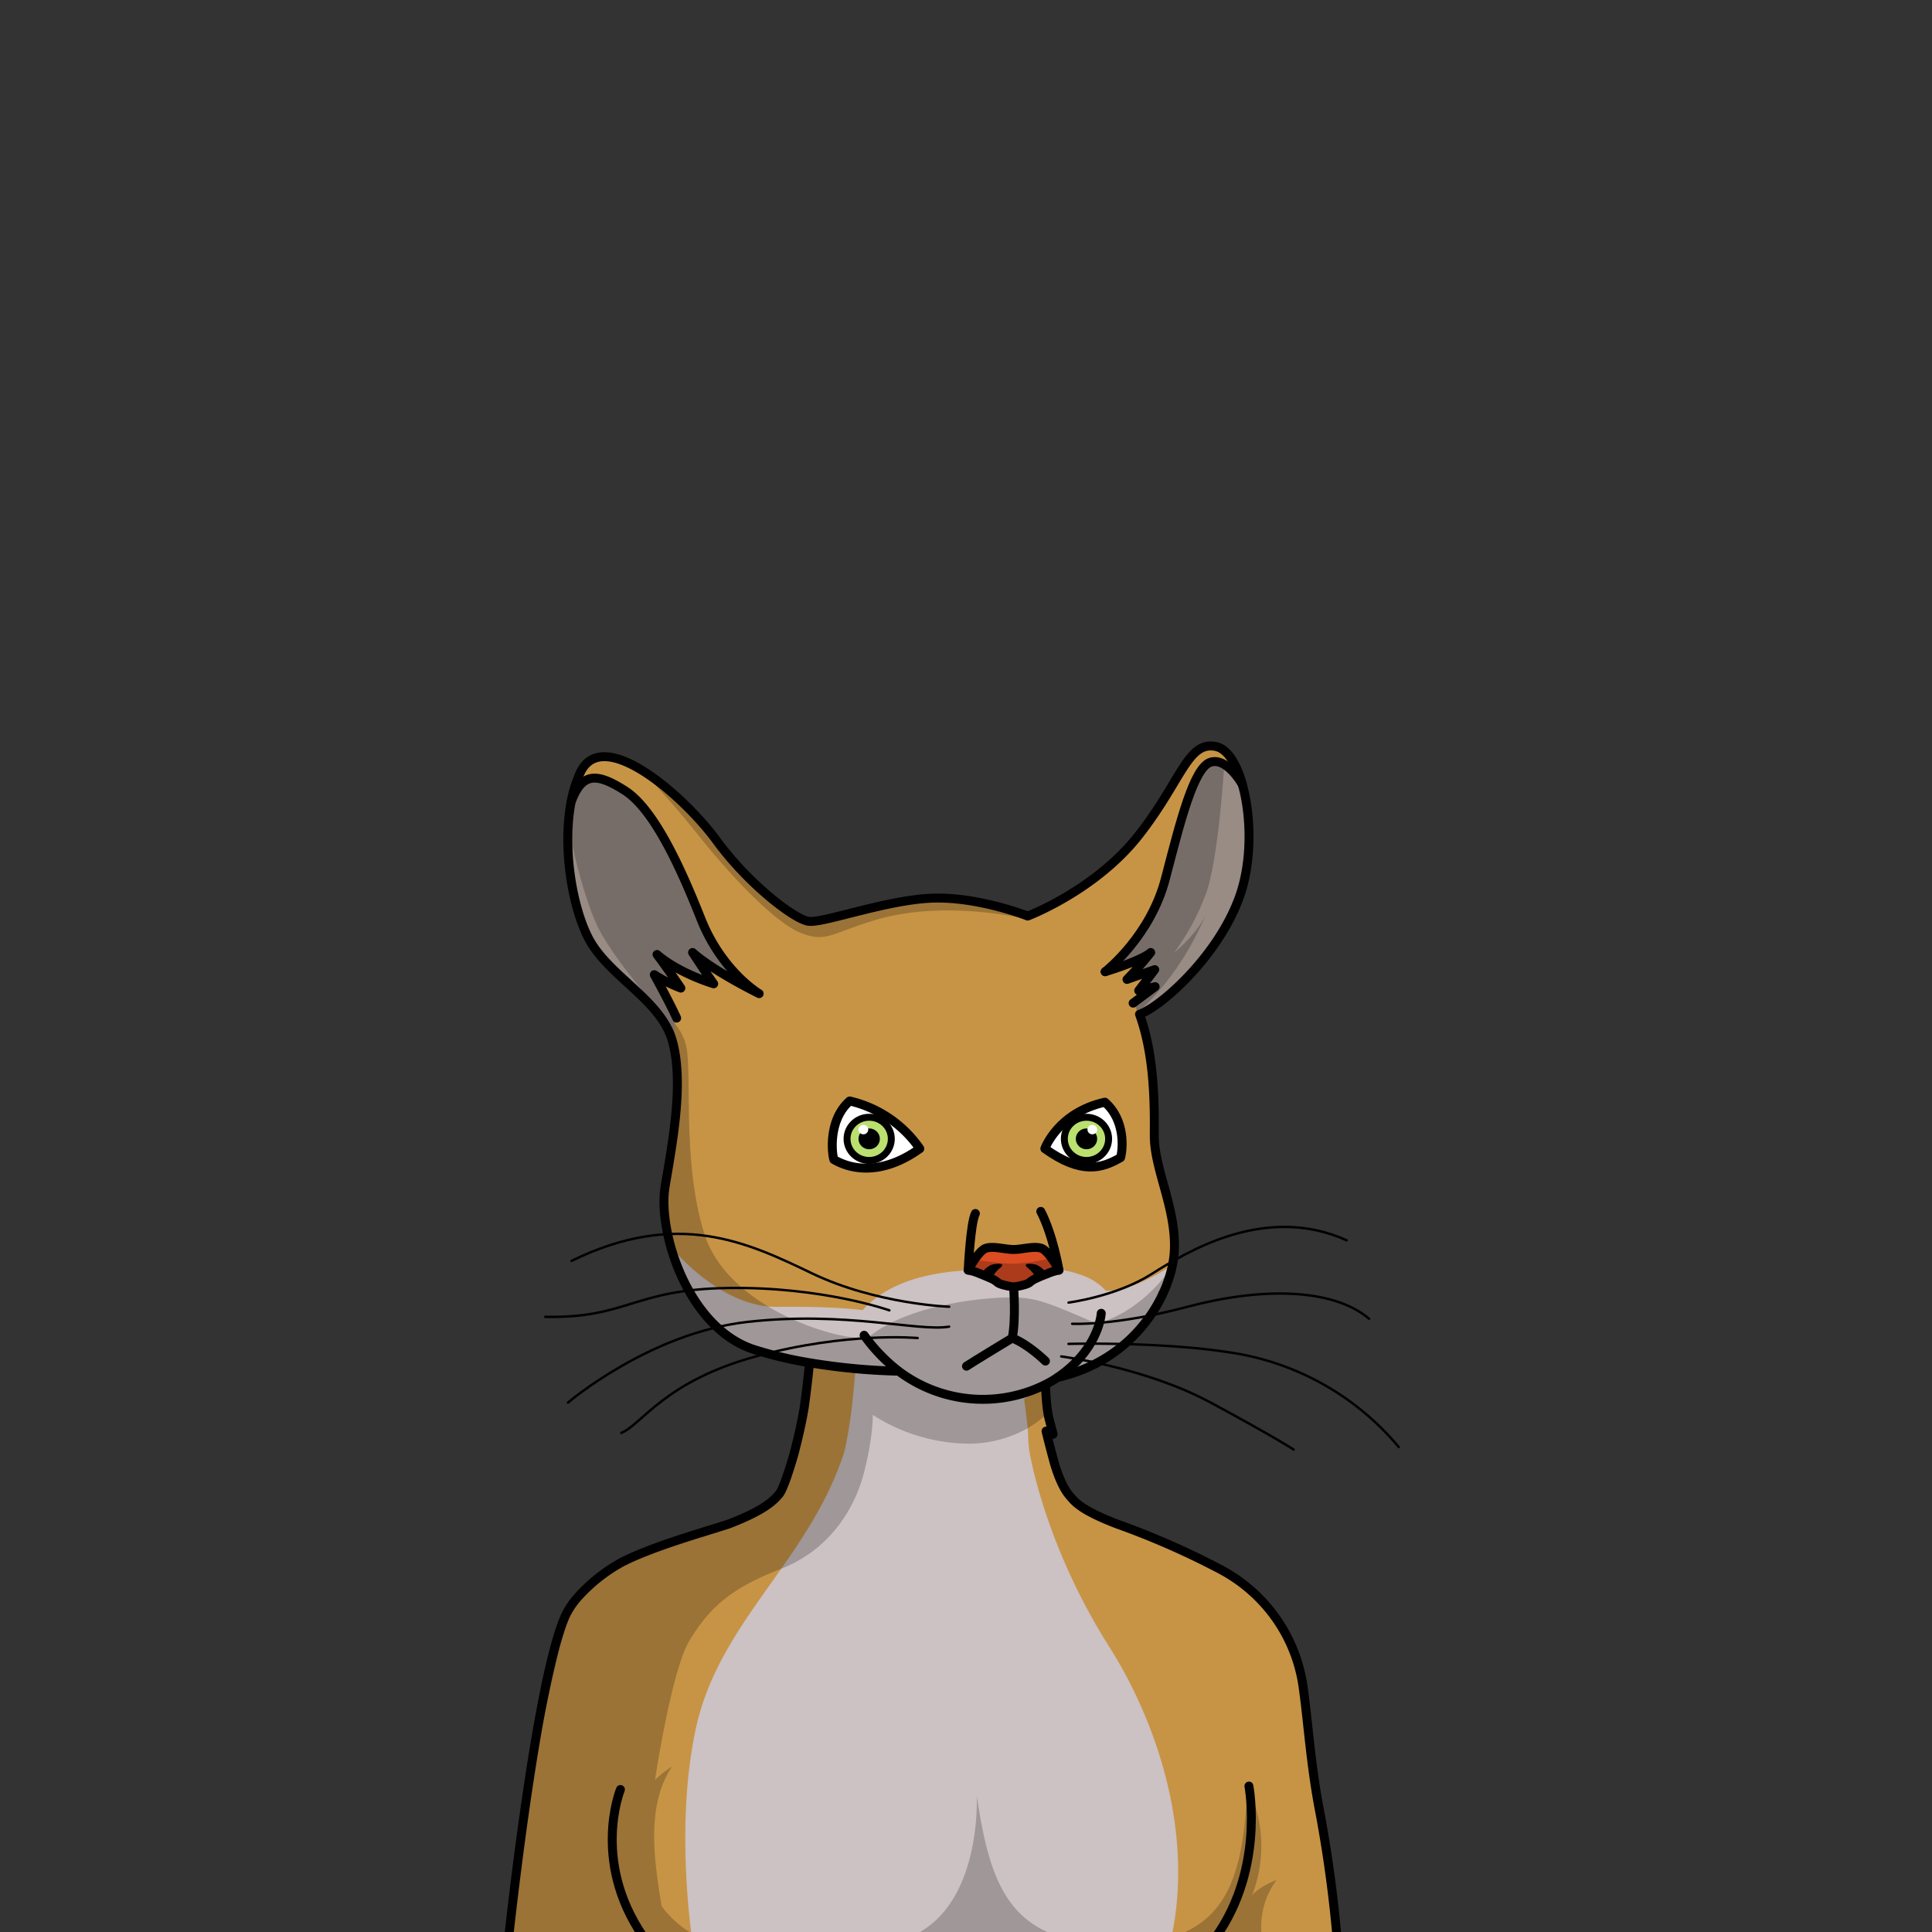 <svg xmlns="http://www.w3.org/2000/svg" viewBox="0 0 432 432">
  <rect x="0" y="0" width="432" height="432" fill="#333333" stroke="none"/>
  <defs>
    <style>.GUNDAN_RAT_BODY_RAT_BODY_14_cls-1{isolation:isolate;}.GUNDAN_RAT_BODY_RAT_BODY_14_cls-2{fill:#c79445;}.GUNDAN_RAT_BODY_RAT_BODY_14_cls-3{fill:#988c85;}.GUNDAN_RAT_BODY_RAT_BODY_14_cls-4{fill:#ccc1c3;}.GUNDAN_RAT_BODY_RAT_BODY_14_cls-5{fill:#db4c22;}.GUNDAN_RAT_BODY_RAT_BODY_14_cls-10,.GUNDAN_RAT_BODY_RAT_BODY_14_cls-6,.GUNDAN_RAT_BODY_RAT_BODY_14_cls-8{fill:none;stroke:#000;stroke-linecap:round;}.GUNDAN_RAT_BODY_RAT_BODY_14_cls-6,.GUNDAN_RAT_BODY_RAT_BODY_14_cls-8{stroke-linejoin:round;}.GUNDAN_RAT_BODY_RAT_BODY_14_cls-6{stroke-width:0.54px;}.GUNDAN_RAT_BODY_RAT_BODY_14_cls-7{fill:#fff;}.GUNDAN_RAT_BODY_RAT_BODY_14_cls-8{stroke-width:2px;}.GUNDAN_RAT_BODY_RAT_BODY_14_cls-9{fill:#bae070;}.GUNDAN_RAT_BODY_RAT_BODY_14_cls-10{stroke-miterlimit:10;stroke-width:1.55px;}.GUNDAN_RAT_BODY_RAT_BODY_14_cls-11{opacity:0.22;mix-blend-mode:multiply;}</style>
  </defs>
  <g class="GUNDAN_RAT_BODY_RAT_BODY_14_cls-1">
    <g id="Body">
      <path class="GUNDAN_RAT_BODY_RAT_BODY_14_cls-2" d="M299.13,434.77H113.57s1.88-17.8,4.68-36.27h0c.26-1,.52-2,.76-2.94s.5-2,.73-3c1.6-6.77,2.86-13.42,4.27-19.46.13-.56.27-1.12.4-1.68.5-2.08,1-4.08,1.61-6,.11-.37.22-.74.34-1.11s.24-.76.37-1.13l.39-1.11c.13-.37.26-.73.4-1.08a37.83,37.83,0,0,1,1.76-4l.08-.16c.11-.21.23-.41.36-.62l0,0a5.74,5.74,0,0,1,.36-.5,6.17,6.17,0,0,1,.52-.65c.14-.17.3-.34.46-.51a15.16,15.16,0,0,1,1.24-1.13c.26-.22.53-.43.81-.64a26.51,26.51,0,0,1,2.41-1.6l.65-.39c1.05-.6,2.18-1.18,3.36-1.73l.05,0,.17-.08c.5-.24,1-.47,1.54-.7,6.93-2.74,15.05-5.33,20.48-7.09l1.16-.37c8.18-3.15,10.1-5.25,11.36-6.73,1.47-1.74,2.82-6.79,3.35-9l0,0v0c.07-.28.16-.61.25-1v0c.35-1.38.83-3.3,1.26-5.34.1-.43.19-.87.27-1.3h0c.09-.44.17-.87.25-1.3v0c0-.19.07-.38.1-.56.09-.52.17-1,.24-1.55.17-1.19.32-2.4.46-3.57.22-1.75.4-3.4.53-4.73,0-.16,0-.31,0-.46s0-.3.05-.44h0l-.31,0h0c-1.48-.26-3-.55-4.5-.87l-1.51-.34c-1.54-.36-3.07-.76-4.58-1.2l-1.43-.45-.33-.12-.16-.06a.17.17,0,0,1-.1,0l-.24-.08-.24-.09h0a19.23,19.23,0,0,1-2.31-1.05c-.37-.2-.74-.41-1.1-.63s-.71-.46-1.06-.7l-.39-.28a.9.9,0,0,1-.2-.14,1.46,1.46,0,0,1-.21-.16l-.15-.1a1.3,1.3,0,0,1-.23-.18l-.16-.14a.16.16,0,0,1-.08-.06l-.71-.58-.67-.61h0l-.06-.06h0l-.55-.54c-.53-.51-1-1.05-1.51-1.61-.24-.28-.48-.56-.71-.85s-.46-.57-.69-.87h0c-.18-.24-.36-.47-.53-.71h0l-.74-1.08a.61.61,0,0,0-.07-.1c-.25-.38-.5-.78-.74-1.17h0c-.15-.25-.3-.5-.44-.76l-.39-.67h0c-.29-.53-.57-1.05-.84-1.59h0l-.39-.8h0c-.13-.27-.25-.54-.37-.82l-.05-.09s0,0,0,0-.08-.18-.11-.27q-.21-.46-.39-.93h0c-.16-.38-.31-.76-.45-1.13s-.31-.81-.45-1.22-.3-.89-.44-1.34c-.08-.24-.15-.49-.23-.74a2.58,2.58,0,0,0-.08-.26s0,0,0,0h0s0,0,0-.07c-.14-.5-.27-1-.39-1.48s-.24-1-.35-1.52c-.18-.83-.32-1.65-.44-2.45l0-.2c-.05-.34-.09-.67-.13-1s-.07-.58-.09-.87-.06-.75-.08-1.12a1.62,1.62,0,0,1,0-.22c0-.21,0-.4,0-.6v-.17c0-.11,0-.2,0-.31v-.08a21.71,21.71,0,0,1,.27-3.65c0-.09,0-.18.05-.27a.22.22,0,0,1,0-.08c.13-.77.26-1.56.4-2.36,0-.1,0-.21.05-.31.12-.73.25-1.48.38-2.24s.25-1.54.37-2.32c.07-.44.14-.89.2-1.34s.1-.63.14-.94c.22-1.47.42-3,.58-4.43.11-1,.21-2,.29-2.94q0-.39.06-.78v0a60.15,60.15,0,0,0,.18-6.25c0-.31,0-.64,0-1s0-.9-.08-1.34c0-.29,0-.57-.07-.85a.51.51,0,0,0,0-.13c0-.25-.05-.48-.08-.72-.07-.63-.16-1.25-.28-1.85a2.7,2.7,0,0,0-.08-.41c0-.32-.12-.63-.2-.94h0a4.77,4.77,0,0,0-.13-.51.61.61,0,0,0,0-.13.19.19,0,0,1,0-.07c0-.13-.06-.26-.1-.38h0c-.08-.29-.17-.56-.27-.84a16.09,16.09,0,0,0-1.09-2.39l0,0h0a8.38,8.38,0,0,0-.46-.75,20.28,20.28,0,0,0-1.33-1.9,0,0,0,0,1,0,0l-.26-.35c-.13-.16-.26-.32-.41-.48a1,1,0,0,0-.17-.2c-.19-.24-.4-.47-.62-.7-.06-.08-.13-.15-.2-.23l-.06-.06h0l-.37-.39-.24-.26c-.14-.14-.27-.29-.42-.43s-.22-.23-.34-.34l-.1-.1-.24-.23c-.23-.23-.46-.46-.7-.68l-.7-.66h0c-.23-.23-.47-.45-.71-.67l-.72-.66L139,218.54c-.54-.5-1.08-1-1.61-1.53l0,0h0s0,0,0,0c-.33-.32-.66-.65-1-1s-.74-.76-1.09-1.15-.65-.73-.95-1.1l-.46-.56-.43-.57c-.22-.29-.43-.59-.63-.89l-.32-.48c-.11-.16-.21-.33-.31-.5l-.27-.49a4.67,4.67,0,0,1-.27-.49c-.17-.33-.33-.67-.49-1s-.25-.56-.36-.85c-.4-.92-.77-1.93-1.11-3l-.27-.87c-.15-.5-.3-1-.44-1.55-.1-.37-.19-.75-.29-1.13s-.13-.55-.19-.83l-.24-1.16c-.08-.37-.16-.75-.22-1.13h0c0-.26-.1-.51-.14-.78-.17-1-.31-2-.43-3,0-.22,0-.44-.07-.66s-.07-.66-.09-1c0-.15,0-.31,0-.48,0-.4-.07-.81-.09-1.21a0,0,0,0,1,0,0l0-.56c0-.34,0-.68-.05-1,0-.08,0-.17,0-.26s0-.27,0-.41v-.16c0-.32,0-.64,0-1s0-.88,0-1.32h0c0-.45,0-.89.06-1.34v0c0-1.08.15-2.14.28-3.18h0c0-.26.07-.51.1-.76l.12-.74c0-.34.11-.68.18-1h0a27.13,27.13,0,0,1,2.07-6.55c.15-.31.31-.6.47-.87s.36-.5.54-.72.19-.22.29-.32h0a5.3,5.3,0,0,1,.63-.54l.33-.23a4.75,4.75,0,0,1,.59-.31l.11,0a3.59,3.59,0,0,1,.76-.26l.12,0,.27-.06a5,5,0,0,1,.66-.08h.19a1.88,1.88,0,0,1,.34,0,8.72,8.72,0,0,1,2.21.27l.18,0,.15,0a5.62,5.62,0,0,1,.55.15c.21.06.41.13.62.21l.08,0,.11,0c.27.1.55.2.82.32s.28.12.42.18l.09.05.33.14c.27.12.54.26.81.4l.25.14.07,0c.48.25,1,.52,1.45.82h.05l.08,0c.24.15.49.3.74.47l.3.19,1.13.76c.52.37,1,.75,1.58,1.16l.38.28.25.2h0c.25.19.48.37.72.58h0l.5.4a.86.86,0,0,0,.14.13l.07.06c.63.52,1.25,1.06,1.86,1.61l.84.77c.54.5,1.08,1,1.6,1.53h0l.07.07h0l.72.72.69.7.06.07c.68.7,1.32,1.39,1.91,2.08q.48.54.93,1.08l.27.31c.53.65,1,1.28,1.5,1.89l.08.1,0,0,0,0,.41.55h0c1.33,1.82,2.77,3.57,4.25,5.23l.74.81c1.24,1.36,2.51,2.64,3.76,3.82.5.47,1,.93,1.49,1.37s1,.86,1.46,1.27l1.42,1.16a35,35,0,0,0,5.45,3.68,7.6,7.6,0,0,0,1.67.68l.33.06H181a4.26,4.26,0,0,0,.63,0h.21l.23,0,.5-.06.55-.08.6-.11.43-.08,1.21-.25,1.32-.31.74-.17.62-.15a2,2,0,0,0,.26-.06l1.42-.35.82-.21,2.26-.56,1-.23,1-.23,1-.24.11,0,1.28-.29.62-.13,1-.22.49-.1.52-.1.54-.11.47-.08,1-.19,1-.16.16,0c.88-.14,1.74-.26,2.6-.36h.1l.23,0,.85-.08.42,0,.53,0q.47,0,.93-.06c.24,0,.49,0,.73,0s.49,0,.74,0l.84,0h.23l.46,0,.4,0h.27l1.14.08.26,0,.91.09c.3,0,.61.06.9.1l.89.13c.3,0,.59.07.88.12l1.41.25a1.7,1.7,0,0,0,.31.06c.28,0,.56.1.83.16l1.61.35.69.16.82.21.72.19c.38.09.74.19,1.09.29h0l.86.25,1.72.53.42.14h0c1,.31,1.62.56,1.94.68l.18.07h0a67,67,0,0,0,20.92-13.69c.68-.66,1.33-1.35,2-2.06s1.27-1.46,1.87-2.23a124.15,124.15,0,0,0,9-13.63l.43-.68.41-.66.41-.61h0l.4-.57a15.27,15.27,0,0,1,1.57-2,5.28,5.28,0,0,1,3.54-1.9A5.09,5.09,0,0,1,272,167a4.48,4.48,0,0,1,2.19,1.28,9.49,9.49,0,0,1,1.53,2l.35.61h0a20,20,0,0,1,1.24,2.86c.18.53.36,1.08.52,1.65h0l0,.06q.12.44.24.9l.18.74c0,.19.09.39.13.6.08.39.16.79.23,1.2l.12.7q.07.39.12.81c0,.2.06.41.08.62a.59.59,0,0,0,0,.13.61.61,0,0,1,0,.15l.06.52c0,.27.07.56.09.84,0,.49.08,1,.11,1.5.06.92.09,1.84.09,2.78v.11q0,.82,0,1.65h0c0,.34,0,.67-.05,1s0,.45,0,.68,0,.44,0,.66,0,.31,0,.46c0,.4-.08.78-.13,1.17s-.13,1-.21,1.49a.77.77,0,0,1,0,.15c-.08.49-.17,1-.26,1.45l0,.15v0c0,.09,0,.19-.07.28l-.12.58c0,.22-.1.43-.16.64l-.27,1.07c-.14.49-.29,1-.45,1.46s-.23.67-.35,1h0c-.41,1.12-.89,2.22-1.41,3.3a.38.38,0,0,1-.06.13.09.09,0,0,1,0,.06c-.13.27-.26.54-.4.81-.46.91-.95,1.81-1.48,2.68s-.93,1.52-1.42,2.26l-.75,1.1c-.25.36-.5.72-.76,1.07s-.52.7-.79,1.05l-.4.51-.63.79-.63.78-.81.95c-.67.76-1.34,1.48-2,2.18q-.78.82-1.56,1.56l-.51.49h0l-.08.08-.14.12-.69.64c-.79.71-1.56,1.36-2.29,1.95l-.87.68c-.42.31-.83.61-1.23.88l-.64.42-.61.38-.05,0c-.35.2-.68.38-1,.53a7.25,7.25,0,0,1-1,.41h0c0,.1.07.19.1.29.17.48.33,1,.48,1.45a0,0,0,0,1,0,0,1.61,1.61,0,0,1,.09.29s0,0,0,0c.14.41.26.83.37,1.25s.23.88.34,1.33h0c.08.29.14.57.21.87a2.56,2.56,0,0,1,.05.27c.12.51.23,1,.32,1.55a.13.13,0,0,1,0,.06c.12.61.23,1.23.32,1.84.06.38.12.76.17,1.15.12.82.21,1.63.3,2.45.06.58.11,1.16.16,1.74a2.45,2.45,0,0,1,0,.27c.06.71.11,1.41.15,2.11l0,.58c0,.63.06,1.25.08,1.87s0,1.23.05,1.83,0,1,0,1.47c0,1.48,0,2.89,0,4.22-.06,7.69,5,16.37,4.48,25.93,0,.22,0,.44-.05.66a5.7,5.7,0,0,1-.06.58c0,.3-.08.6-.13.91h0c0,.17-.05.35-.08.52s0,.22-.07.33a.09.09,0,0,1,0,.07h0a.5.5,0,0,1,0,.12h0a1,1,0,0,0,0,.17c-.1.49-.22,1-.37,1.5l0,.12v0a.75.75,0,0,1-.05.16c0,.19-.12.4-.19.61s-.15.5-.24.75l-.3.83c-.05.12-.1.25-.14.38h0l-.27.67c-.08.19-.16.38-.25.57-.23.54-.49,1.08-.76,1.62a33.76,33.76,0,0,1-2.23,3.71,1.23,1.23,0,0,1-.17.25c-.21.3-.43.61-.66.91s-.46.6-.7.9l-.7.84a1.19,1.19,0,0,1-.15.18l-.68.75-.11.13-.08.09-.17.18-.37.37c-.26.27-.53.53-.81.79l-.43.4c-.24.23-.49.44-.74.66h0l-.69.57-.71.57h0c-.55.43-1.11.83-1.7,1.22l-.6.4c-.6.39-1.21.76-1.85,1.1l-.66.36h0s0,0,0,0,0,0,0,0q-.45.24-.9.45a.91.91,0,0,1-.22.11l-.08,0h0l-.12.06c-.67.32-1.36.62-2.08.9-.37.15-.76.29-1.15.43l-1.18.39-.16.06h0a6,6,0,0,1-.69.2l-.43.12c-.53.15-1.08.29-1.63.41h0l-.44.29a23.05,23.05,0,0,1-2.26,1.29h0c0,.12,0,.24,0,.37h0a49.24,49.24,0,0,0,.43,5.48l.06.38c.07.44.15.85.24,1.22,0,.18.09.35.14.51l.79,3.1-.11-.05L234,320a.18.18,0,0,0,0,0l-.1,0s.43,1.81,1.05,4.18c.27,1,.58,2.19.91,3.34,0,0,1.29,4.56,3.19,6.79,1.25,1.49,2.52,3.3,10.7,6.45a177.08,177.08,0,0,1,22.83,10,35.57,35.57,0,0,1,13.6,12.39c7.66,10.05,4.5,19.06,7.09,30.2.42,3.34.91,6.83,1.58,10.44A288.75,288.75,0,0,1,299.13,434.77Z" />
      <path class="GUNDAN_RAT_BODY_RAT_BODY_14_cls-3" d="M129.15,176.46c-.13.21-3.37,10.85-1.64,20.33s2.59,14.84,9.82,20.14,13.57,15.21,13.57,15.21l-.25-6.08-3.19-7.44,4,1.07-2.7-5.44s8.1,4.09,10.48,5.16c-2.45-3.57-2.16-4-2.16-4l8.5,3.38s-5.87-7.73-8.15-11.73-5.74-15-11.17-22.76-11.66-11.07-14.11-10.66A4,4,0,0,0,129.15,176.46Z" />
      <path class="GUNDAN_RAT_BODY_RAT_BODY_14_cls-3" d="M277.9,176.27s-2.69-6.29-6.65-5.59-5.88,13-8.39,20-5.6,16.76-10.2,21-5.46,5.6-5.46,5.6l7.19-2.6-1.27,4,3.08-1.09-.34,3.68.77.28-2.8,2.8.82,3A74.09,74.09,0,0,0,269,215.24c6.52-7.28,11.07-21.08,10.6-28.31S277.9,176.27,277.9,176.27Z" />
      <path class="GUNDAN_RAT_BODY_RAT_BODY_14_cls-4" d="M262.3,282.75c-2.39,1.64-7.31,4.52-11.72,5.51h0a12.4,12.4,0,0,1-3.35.33,8.52,8.52,0,0,0-1.45-1.35s0,0,0,0h0a12.92,12.92,0,0,0-3.73-2.06c-1.37-.48-2.52-.81-3.42-1s-1.51-.35-1.78-.4l-.12,0h0v0l-.16,0-.06-.25h0l0-.17h0l-.27-1.24c0,.33.05.63.06.89,0,.58.05.95.05.95l-.08.05c-.17.1-.6.33-1.23.64,0,0,0,0,0,0a28.68,28.68,0,0,1-2.9,1.19l-.07,0-.25.08h0a40.57,40.57,0,0,0-4.26,1.8h0l-.07,0h0a12.29,12.29,0,0,1-3.93-.74h0a24.15,24.15,0,0,1-2.38-1l-.12-.05c-.14-.07-.28-.13-.42-.21l-.29-.14h0a20.4,20.4,0,0,1-2-1.13,6.44,6.44,0,0,1-.58-.42h0a1.51,1.51,0,0,1-.22-.19.69.69,0,0,1-.13-.21,2.34,2.34,0,0,1-.15-.52,5.8,5.8,0,0,1-.13-.83l-.34.76-.42,1c-6,.35-13.87,1.48-20,5.81a21.72,21.72,0,0,0-3.5,3.1h0s-6.05-.9-19.09-.73a17.88,17.88,0,0,1-1.94-.08c-10.7-1-19.58-10.71-21.58-13.07,0,0,0,0,0,0l-.4-.49a.11.11,0,0,0,0,0,1.21,1.21,0,0,0,0,.18l.08.26c.11.36.23.72.35,1.09a44.62,44.62,0,0,0,2.07,4.85l.05.09a40.39,40.39,0,0,0,8.6,11.58,31.9,31.9,0,0,0,6,4.38l.07,0,.65.35h0a31.14,31.14,0,0,0,5.62,2.28c2.89.85,5.32,1.44,7.34,1.84l.37.08c6,1.16,8.23.67,8.23.67h2s-.14,1.7-.39,4.09h0a117.78,117.78,0,0,1-1.88,13.35c-.13.48-.24.91-.34,1.29v0c-8,24.32-28.14,37.78-33.2,62-3.91,18.66-1.79,39.25-.61,47.72H261.6c5.53-23.2-2.07-48.31-13.69-66.66-14.25-22.49-17.64-43-17.65-43.06h0a22.53,22.53,0,0,1-.34-3.2c0-1.78-.33-4.46-.59-6.42-.18-1.45-.34-2.51-.34-2.51l3.07-1.84,1.82-1.09.06,0,.11,0,2-.88.07,0,5.41-2.37.15-.06c.32-.14,1.18-.51,2.4-1.15h0l1.19-.65a41.61,41.61,0,0,0,6.07-4.22,35,35,0,0,0,4-3.91l0,0c.62-.71,1.22-1.47,1.8-2.26a1.23,1.23,0,0,0,.17-.25,33.76,33.76,0,0,0,2.23-3.71l1.78-3.31c-.05,0-.22.21-.5.45l-.06.06h0c-.46.39-1.19,1-2.17,1.69a31,31,0,0,0,3.16-4.49h0v0a16.7,16.7,0,0,0,1.15-2.48Z" />
      <path class="GUNDAN_RAT_BODY_RAT_BODY_14_cls-5" d="M220.57,279.52s-2.9,3.49-3,4.48,5.63,3.29,8.25,3.8,8.38-3.12,9.71-3.46,1.25-2,.25-3.3-3.42-2.21-7.46-1.78S221.62,279.26,220.57,279.52Z" />
      <path d="M223.52,283.61a7.12,7.12,0,0,0-1.81,2.27c-.7-.34-1.55-.68-2.38-1a5.8,5.8,0,0,1,2.33-2.06C222.93,282.47,225.16,282.34,223.52,283.61Z" />
      <path d="M229.94,283.61a7.12,7.12,0,0,1,1.81,2.27c.7-.34,1.55-.68,2.38-1a5.8,5.8,0,0,0-2.33-2.06C230.53,282.47,228.3,282.34,229.94,283.61Z" />
      <path class="GUNDAN_RAT_BODY_RAT_BODY_14_cls-6" d="M212.24,292.19s-16.31-.58-30.64-7.45-30-14.45-53.81-2.8" />
      <path class="GUNDAN_RAT_BODY_RAT_BODY_14_cls-6" d="M127,313.63s18.21-15.61,40.23-18.06,38.1,2.25,45,1.07" />
      <path class="GUNDAN_RAT_BODY_RAT_BODY_14_cls-6" d="M198.87,293s-14.94-5.32-36.14-5-22.42,6.8-40.81,6.45" />
      <path class="GUNDAN_RAT_BODY_RAT_BODY_14_cls-6" d="M205.19,299.19S189.4,297.73,169,303.3s-25.53,15.26-30.07,17.1" />
      <path class="GUNDAN_RAT_BODY_RAT_BODY_14_cls-6" d="M238.92,291.26s10.61-1.34,18.58-6.38,25.44-15.75,43.63-7.54" />
      <path class="GUNDAN_RAT_BODY_RAT_BODY_14_cls-6" d="M239.74,296s9.55.53,25.74-3.79,32.39-4.34,40.66,2.67" />
      <path class="GUNDAN_RAT_BODY_RAT_BODY_14_cls-6" d="M238.92,300.5s22.63-.62,38.71,2.35a60.71,60.71,0,0,1,35.13,20.71" />
      <path class="GUNDAN_RAT_BODY_RAT_BODY_14_cls-6" d="M237.29,303.3s18.76,2.41,33.44,10.33,18.52,10.49,18.52,10.49" />
      <path class="GUNDAN_RAT_BODY_RAT_BODY_14_cls-7" d="M205.67,256.84A26.23,26.23,0,0,0,190,246.18c-4.66,4.07-4.08,11.3-3.55,13.1C190.76,261.79,197.63,262.6,205.67,256.84Z" />
      <path class="GUNDAN_RAT_BODY_RAT_BODY_14_cls-8" d="M205.67,256.84A26.23,26.23,0,0,0,190,246.18c-4.66,4.07-4.08,11.3-3.55,13.1C190.76,261.79,197.63,262.6,205.67,256.84Z" />
      <path class="GUNDAN_RAT_BODY_RAT_BODY_14_cls-9" d="M194.35,249.82a4.83,4.83,0,1,0,5,4.83A4.9,4.9,0,0,0,194.35,249.82Z" />
      <ellipse cx="194.35" cy="254.65" rx="2.39" ry="2.33" />
      <ellipse class="GUNDAN_RAT_BODY_RAT_BODY_14_cls-7" cx="193.05" cy="252.58" rx="1.09" ry="1.06" />
      <ellipse class="GUNDAN_RAT_BODY_RAT_BODY_14_cls-10" cx="194.35" cy="254.65" rx="4.95" ry="4.83" />
      <path class="GUNDAN_RAT_BODY_RAT_BODY_14_cls-7" d="M233.63,256.84s2.89-8.06,13.43-10.39c4.66,4.08,4,10.59,3.5,12.4C246.25,261.35,241.67,262.6,233.63,256.84Z" />
      <path class="GUNDAN_RAT_BODY_RAT_BODY_14_cls-8" d="M233.63,256.84s2.89-8.06,13.43-10.39c4.66,4.08,4,10.59,3.5,12.4C246.25,261.35,241.67,262.6,233.63,256.84Z" />
      <path class="GUNDAN_RAT_BODY_RAT_BODY_14_cls-9" d="M242.94,249.82a4.83,4.83,0,1,1-4.95,4.83A4.89,4.89,0,0,1,242.94,249.82Z" />
      <ellipse cx="242.94" cy="254.65" rx="2.39" ry="2.33" />
      <ellipse class="GUNDAN_RAT_BODY_RAT_BODY_14_cls-7" cx="244.25" cy="252.58" rx="1.09" ry="1.06" />
      <ellipse class="GUNDAN_RAT_BODY_RAT_BODY_14_cls-10" cx="242.94" cy="254.65" rx="4.95" ry="4.83" />
      <g class="GUNDAN_RAT_BODY_RAT_BODY_14_cls-11">
        <path d="M262.29,282.8s-5.91,10-17,13.2c-11-4.77-13.16-5.64-18.26-5.9-8.25-.09-24.82,2-33,9.09-7.53.61-31.46-7.09-36.53-23.3s-2.63-35.95-4.11-42.15-7.88-9-7.88-9,7.09,6.56,6.26,18.31-4.94,26.25-2.49,34.08,5.24,17.29,16.08,23.09,23.41,5.57,23.41,5.57l12.89,1.51s9,5.56,19.53,5.63a52.39,52.39,0,0,0,14.33-3.6l3.85-2.05a29.51,29.51,0,0,0,14.77-9.13C260.59,290.71,262.06,284.22,262.29,282.8Z" />
        <path d="M234.31,315.47l.06.38-.08.07h0a21.4,21.4,0,0,1-4.52,3.44,26.88,26.88,0,0,1-14.07,3.43,40.44,40.44,0,0,1-20.56-6.43s.22,4.18-1.87,12.6-7.76,17.56-18.61,21.82S158.92,359,154.13,366.9C151.05,372,148,388.1,146.46,398a24.61,24.61,0,0,1,3.79-3c-5.92,9-3.91,21.17-2.31,31.27.49,3.07.93,5.94,1.1,8.47a.22.22,0,0,1,0,.08H113.57s1.88-17.8,4.68-36.27h0c.26-1,.52-2,.76-2.94s.5-2,.73-3c1.6-6.77,2.86-13.42,4.27-19.46.13-.56.27-1.12.4-1.68.5-2.08,1-4.08,1.61-6,.11-.37.22-.74.34-1.11s.24-.76.37-1.13l.39-1.11c.13-.37.26-.73.4-1.08a37.83,37.83,0,0,1,1.76-4l.08-.16c.11-.21.23-.41.36-.62l0,0a5.74,5.74,0,0,1,.36-.5,6.17,6.17,0,0,1,.52-.65c.14-.17.3-.34.46-.51a15.16,15.16,0,0,1,1.24-1.13c.26-.22.53-.43.81-.64a26.51,26.51,0,0,1,2.41-1.6l.65-.39c1.05-.6,2.18-1.18,3.36-1.73l.05,0,.17-.08c.5-.24,1-.47,1.54-.7,6.93-2.74,15.05-5.33,20.48-7.09l1.16-.37c8.18-3.15,10.1-5.25,11.36-6.73,1.47-1.74,2.82-6.79,3.35-9l0,0v0c.07-.28.16-.61.25-1v0c.35-1.38.83-3.3,1.26-5.34.1-.43.19-.87.27-1.3h0c.09-.44.17-.87.25-1.3v0c0-.19.07-.38.1-.56.09-.52.17-1,.24-1.55.17-1.19.32-2.4.46-3.57.22-1.75.4-3.4.53-4.73,0-.16,0-.31,0-.46s0-.3.05-.44h0l-.31,0h0c-1.48-.26-3-.55-4.5-.87l-1.51-.34c-1.54-.36-3.07-.76-4.58-1.2l-1.43-.45-.33-.12-.16-.06a.17.17,0,0,1-.1,0l-.24-.08-.24-.09h0a19.23,19.23,0,0,1-2.31-1.05c-.37-.2-.74-.41-1.1-.63s-.71-.46-1.06-.7l-.39-.28a.9.9,0,0,1-.2-.14,1.46,1.46,0,0,1-.21-.16l-.15-.1a1.3,1.3,0,0,1-.23-.18l-.16-.14a.16.16,0,0,1-.08-.06l-.71-.58-.67-.61h0l-.06-.06h0l-.55-.54c-.53-.51-1-1.05-1.51-1.61-.24-.28-.48-.56-.71-.85s-.46-.57-.69-.87h0c-.18-.24-.36-.47-.53-.71h0l-.74-1.08a.61.61,0,0,0-.07-.1c-.25-.38-.5-.78-.74-1.17h0c-.15-.25-.3-.5-.44-.76l.16-.11,1.13-.8s21.79,9.93,44,15.25c12.81,3.06,35.3,0,36.48,5a23.05,23.05,0,0,1-2.26,1.29h0c0,.12,0,.24,0,.37h0A49.24,49.24,0,0,0,234.31,315.47Z" />
        <path d="M218.4,401.52s1.74,33.25-23.91,33.25H160.14s-25.32-6.37-13.65-39.16a30.37,30.37,0,0,0-7,13s-.33-9.07,1.1-13.24c-3.53,6.19-9.17,22.59,5.2,39.35H282.45a17.56,17.56,0,0,1,3-14.36c-4.54,1.81-5.53,3.55-5.53,3.55a30.24,30.24,0,0,0-1-24.5c-1,22.93-5.68,35.31-29.38,35.31S221.47,421.89,218.4,401.52Z" />
        <path d="M234.78,317.51c.09-.21.42-.94.82-1.81A11.71,11.71,0,0,1,234.78,317.51Z" />
        <path d="M126.81,183.5s2.84,15.42,6.82,23.68,17.17,22.67,17.17,22.67l.31-2.23-3.42-8.48,3.68,1-1.7-4.17,9.16,3.22-1.26-3.61,8.37,4.56S157.31,209.7,154.6,200s-10.4-21.95-16.69-24.39-8.31-.18-8.31-.18Z" />
        <path d="M143.34,172.1s6.19,6.33,13,14.89,16.78,19.22,22.63,21.58,7,0,17-2.91c16-4.72,34.54.06,34.54.06s-13.42-6.23-24.35-4.66a221,221,0,0,0-24.37,5.42s-6.3-3-14.77-11.54S147.71,173.28,143.34,172.1Z" />
        <path d="M273.73,171.13s-1.26,20.93-4.05,28.62A53.54,53.54,0,0,1,262.55,213s5.47-4.32,7.3-9.13a63.28,63.28,0,0,1-10,16.87,72.49,72.49,0,0,1-5.48,5.74l-.77-2.13,2.28-2.39,0-2.06.59-2.43-3.34,1,2.29-4.2-5.41,2,.11-1.7s5.73-4.35,9.32-15.75,7.71-24.93,9.9-27.41A2.81,2.81,0,0,1,273.73,171.13Z" />
        <path d="M218.18,281.74c.06,0,5.43.82,8.55.84a42.76,42.76,0,0,0,8.11-1.22l1.71,3.12s-3.73,1.32-6.15,2.23a30.94,30.94,0,0,1-4.61,1.35,7.31,7.31,0,0,1-2.22-.67,32.54,32.54,0,0,0-3.4-1.82,10.1,10.1,0,0,1-2-.66c0-.13-1.25-.68-1.25-.68Z" />
      </g>
      <path class="GUNDAN_RAT_BODY_RAT_BODY_14_cls-8" d="M236.48,308h0c17.94-4.1,25.66-19.26,26.1-28.28.47-9.56-4.54-18.24-4.48-25.93s-.06-18.06-3.3-27c4.63-1.57,17.3-12.67,22.2-25.86,3-8,2.81-18.37.79-25.53l0-.06c-1.29-4.57-3.35-7.85-5.83-8.4-6.38-1.4-7.72,7.6-17.39,19.89s-24.77,18-24.77,18-11-4.36-21.31-4S184,206.5,180.76,206s-13.49-8.39-20.57-18.09-25.34-25.87-30.41-15.21a27.21,27.21,0,0,0-2.07,6.56c-2,10.37.26,23.43,3.82,30.41,4.37,8.56,16.17,13.8,18.79,23s.15,22.28-1.59,32.59,5.17,31.8,19.94,36.52A89.25,89.25,0,0,0,181,304.71a139.87,139.87,0,0,0,19.88,1.89" />
      <path class="GUNDAN_RAT_BODY_RAT_BODY_14_cls-8" d="M193.22,298.57a37.73,37.73,0,0,0,7.69,8,31.24,31.24,0,0,0,32.87,3,23.11,23.11,0,0,0,2.7-1.58h0c9.33-6.37,9.76-14.33,9.76-14.33" />
      <path class="GUNDAN_RAT_BODY_RAT_BODY_14_cls-8" d="M235.44,320.67,234,320l-.1,0s.43,1.81,1.05,4.18c.27,1,.58,2.19.91,3.34,0,0,1.29,4.56,3.19,6.79,1.25,1.49,2.52,3.3,10.7,6.45a177.08,177.08,0,0,1,22.83,10,35.57,35.57,0,0,1,13.6,12.39,35.13,35.13,0,0,1,5.19,14c.7,5,1.18,10.4,1.9,16.22.42,3.34.91,6.83,1.58,10.44a288.75,288.75,0,0,1,4.24,31H113.57s1.88-17.8,4.68-36.27h0c2.31-15.25,5.25-31,8.26-37.43a17.71,17.71,0,0,1,2.77-4.07,37.11,37.11,0,0,1,10.28-8l.05,0,.17-.08c.49-.26,1-.49,1.45-.7,6.77-3,14.84-5.3,20.48-7.09l1.16-.37c8.18-3.15,10.1-5.25,11.36-6.73,1-1.21,2.65-6.67,3.32-9v0c.07-.28.16-.61.25-1v0c.35-1.38.83-3.3,1.26-5.34l.27-1.3h0c.09-.43.17-.87.25-1.3h0c0-.19.07-.38.1-.56.09-.52.17-1,.24-1.55.17-1.19.32-2.4.46-3.57.22-1.75.4-3.4.53-4.73v0c0-.15,0-.3,0-.44s0-.3.05-.44h0" />
      <path class="GUNDAN_RAT_BODY_RAT_BODY_14_cls-8" d="M235.45,320.68h0a.1.1,0,0,0,0,0c0-.15-.2-.8-.91-3.56-.08-.35-.16-.73-.23-1.14h0c0-.15,0-.3-.07-.45a48,48,0,0,1-.43-5.42h0V310h0c0-.13,0-.25,0-.37h0" />
      <path class="GUNDAN_RAT_BODY_RAT_BODY_14_cls-8" d="M247.13,217.27c.47-.14,8-2.42,10.17-4.29A75.33,75.33,0,0,1,252,219l6.2-2.19-3.58,4.69,3.67-.87-4.92,3.67" />
      <path class="GUNDAN_RAT_BODY_RAT_BODY_14_cls-8" d="M247.11,217.28h0c.51-.41,10.2-8.15,13.49-20.85,3.38-13,6.35-24.81,10.08-26,3.52-1.09,6.72,4.32,7.08,4.94l0,.06" />
      <path class="GUNDAN_RAT_BODY_RAT_BODY_14_cls-8" d="M127.71,179.3c2.42-6.5,5.57-6.64,12-2.53S152,193.52,156.7,205.4s13.05,16.78,13.05,16.78-10-4.88-14.89-9.2c3.24,4.94,4.72,7,4.72,7s-7.69-2.27-12.67-6.55c3.06,4.11,5.33,7.51,5.33,7.51a31.36,31.36,0,0,1-5.94-3c3.84,7,5,9.7,5,9.7" />
      <path class="GUNDAN_RAT_BODY_RAT_BODY_14_cls-8" d="M232.88,279.13c-1.66-.59-4.3.26-6.24.26s-4.58-.85-6.24-.26-3.91,4.87-3.91,4.87a11.75,11.75,0,0,1,2.57.79l.18.07c.83.34,1.68.68,2.38,1a5.5,5.5,0,0,1,1.4.87c.61.61,3.62,1.05,3.62,1.05s3-.44,3.62-1.05a5.5,5.5,0,0,1,1.4-.87c.7-.34,1.55-.68,2.38-1l.18-.07a11.75,11.75,0,0,1,2.57-.79S234.54,279.72,232.88,279.13Z" />
      <path class="GUNDAN_RAT_BODY_RAT_BODY_14_cls-8" d="M226.64,287.8s.57,7.1-.3,11.39c-8.65,5.24-10.23,6.29-10.23,6.29" />
      <path class="GUNDAN_RAT_BODY_RAT_BODY_14_cls-8" d="M233.76,304.34s-3.75-3.71-7.42-5.15" />
      <path class="GUNDAN_RAT_BODY_RAT_BODY_14_cls-8" d="M236.79,284s-1.35-7.88-4.07-13.13" />
      <path class="GUNDAN_RAT_BODY_RAT_BODY_14_cls-8" d="M216.49,284s.5-10.56,1.61-12.66" />
      <path class="GUNDAN_RAT_BODY_RAT_BODY_14_cls-8" d="M138.73,400.14s-7,17.07,6.35,34.63" />
      <path class="GUNDAN_RAT_BODY_RAT_BODY_14_cls-8" d="M279.26,399.37s3.8,19.71-8.64,35.4" />
    </g>
  </g>
</svg>